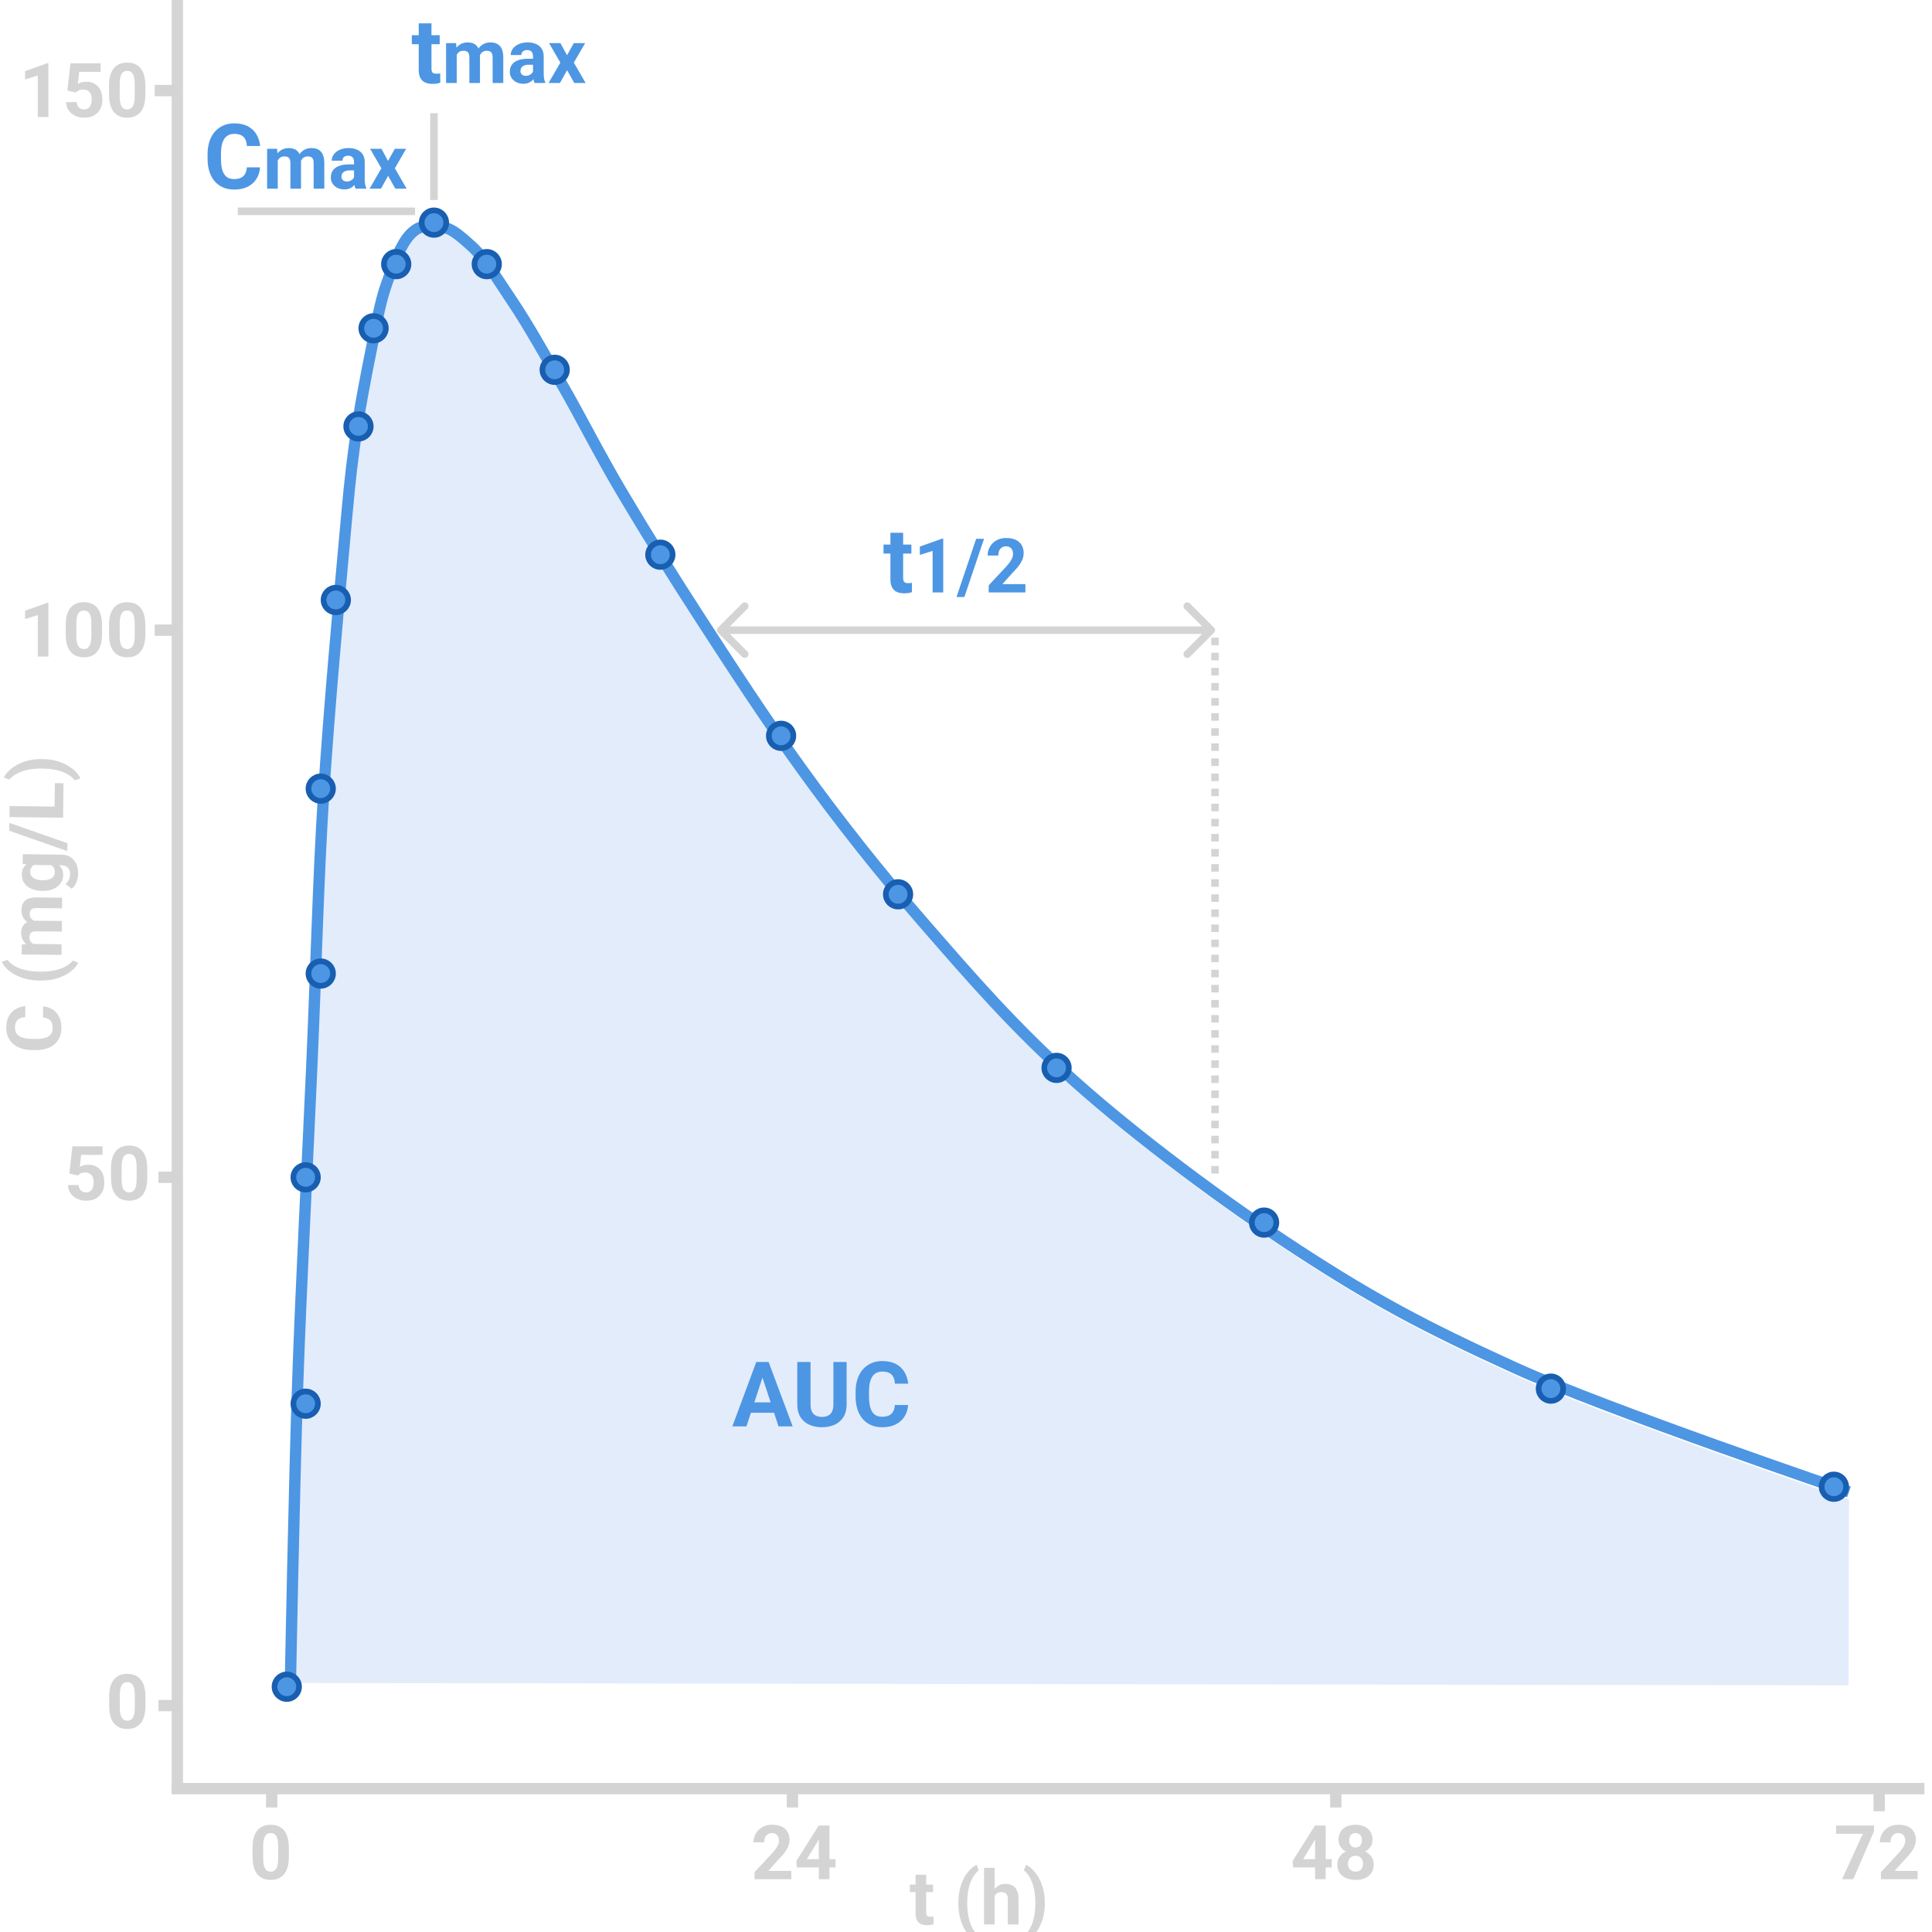 <svg width="512" height="512" viewBox="0 0 512 512" fill="none" xmlns="http://www.w3.org/2000/svg">
<rect x="0" y="0" width="512" height="512" fill="#333333" stroke="none"/>
<g id="pharmacokinetics" clip-path="url(#clip0_1_2)">
<rect width="512" height="512" fill="white"/>
<g id="axis">
<path id="y-axis" d="M47 0V475" stroke="#D5D5D5" stroke-width="3"/>
<path id="x-axis" d="M510 474L45.5 474" stroke="#D4D4D4" stroke-width="3"/>
</g>
<g id="axis-text">
<path id="t (h)" d="M247.27 499.434V501.426H241.117V499.434H247.27ZM242.641 496.826H245.453V506.816C245.453 507.122 245.492 507.357 245.57 507.52C245.655 507.682 245.779 507.796 245.941 507.861C246.104 507.92 246.309 507.949 246.557 507.949C246.732 507.949 246.889 507.943 247.025 507.93C247.169 507.91 247.289 507.891 247.387 507.871L247.396 509.941C247.156 510.02 246.895 510.081 246.615 510.127C246.335 510.173 246.026 510.195 245.688 510.195C245.069 510.195 244.529 510.094 244.066 509.893C243.611 509.684 243.259 509.352 243.012 508.897C242.764 508.441 242.641 507.842 242.641 507.1V496.826ZM253.979 504.434V504.219C253.979 502.845 254.122 501.598 254.408 500.479C254.701 499.359 255.085 498.376 255.561 497.529C256.042 496.676 256.566 495.97 257.133 495.41C257.699 494.85 258.262 494.447 258.822 494.199L259.359 495.684C258.988 495.957 258.624 496.335 258.266 496.816C257.908 497.292 257.582 497.878 257.289 498.574C257.003 499.264 256.771 500.078 256.596 501.016C256.42 501.947 256.332 503.008 256.332 504.199V504.453C256.332 505.645 256.42 506.709 256.596 507.647C256.771 508.578 257.003 509.391 257.289 510.088C257.582 510.791 257.908 511.384 258.266 511.865C258.624 512.347 258.988 512.728 259.359 513.008L258.822 514.453C258.262 514.206 257.699 513.802 257.133 513.242C256.566 512.689 256.042 511.986 255.561 511.133C255.085 510.287 254.701 509.303 254.408 508.184C254.122 507.057 253.979 505.807 253.979 504.434ZM263.588 495V510H260.775V495H263.588ZM263.188 504.346H262.416C262.423 503.61 262.52 502.933 262.709 502.315C262.898 501.69 263.168 501.149 263.52 500.693C263.871 500.231 264.291 499.873 264.779 499.619C265.274 499.365 265.821 499.238 266.42 499.238C266.941 499.238 267.413 499.313 267.836 499.463C268.266 499.606 268.633 499.841 268.939 500.166C269.252 500.485 269.493 500.905 269.662 501.426C269.831 501.947 269.916 502.578 269.916 503.32V510H267.084V503.301C267.084 502.832 267.016 502.464 266.879 502.197C266.749 501.924 266.557 501.732 266.303 501.621C266.055 501.504 265.749 501.445 265.385 501.445C264.981 501.445 264.636 501.52 264.35 501.67C264.07 501.82 263.845 502.028 263.676 502.295C263.507 502.555 263.383 502.861 263.305 503.213C263.227 503.565 263.188 503.942 263.188 504.346ZM276.889 504.219V504.434C276.889 505.762 276.739 506.986 276.439 508.106C276.14 509.219 275.743 510.205 275.248 511.065C274.76 511.93 274.223 512.65 273.637 513.223C273.057 513.796 272.478 514.206 271.898 514.453L271.352 513.008C271.723 512.734 272.084 512.357 272.436 511.875C272.794 511.393 273.119 510.801 273.412 510.098C273.705 509.401 273.936 508.584 274.105 507.647C274.281 506.709 274.369 505.645 274.369 504.453V504.199C274.369 503.008 274.281 501.943 274.105 501.006C273.93 500.068 273.692 499.251 273.393 498.555C273.1 497.852 272.774 497.262 272.416 496.787C272.064 496.305 271.71 495.928 271.352 495.654L271.898 494.199C272.478 494.447 273.057 494.86 273.637 495.44C274.223 496.012 274.76 496.729 275.248 497.588C275.743 498.447 276.14 499.437 276.439 500.557C276.739 501.67 276.889 502.891 276.889 504.219Z" fill="#D4D4D4"/>
<path id="C (mg/L)" d="M11.392 269.637L11.425 266.717C12.382 266.786 13.228 267.06 13.965 267.537C14.702 268.008 15.274 268.662 15.681 269.5C16.088 270.332 16.285 271.33 16.271 272.496C16.261 273.407 16.095 274.222 15.774 274.941C15.447 275.66 14.984 276.273 14.386 276.781C13.788 277.282 13.067 277.661 12.224 277.918C11.381 278.175 10.439 278.298 9.398 278.286L8.411 278.275C7.37 278.263 6.431 278.115 5.594 277.832C4.751 277.542 4.036 277.137 3.45 276.616C2.863 276.088 2.415 275.461 2.104 274.735C1.793 274.009 1.643 273.2 1.653 272.308C1.667 271.123 1.893 270.126 2.332 269.317C2.772 268.502 3.371 267.874 4.132 267.434C4.892 266.987 5.754 266.723 6.719 266.643L6.685 269.573C6.112 269.599 5.626 269.707 5.226 269.898C4.82 270.088 4.514 270.381 4.308 270.776C4.095 271.164 3.985 271.684 3.977 272.335C3.972 272.823 4.058 273.25 4.236 273.617C4.414 273.984 4.687 274.293 5.056 274.544C5.424 274.796 5.89 274.987 6.455 275.117C7.014 275.241 7.671 275.307 8.426 275.316L9.432 275.327C10.167 275.336 10.816 275.288 11.377 275.184C11.931 275.079 12.402 274.915 12.789 274.692C13.169 274.462 13.459 274.166 13.659 273.804C13.851 273.435 13.951 272.99 13.957 272.469C13.964 271.857 13.872 271.351 13.681 270.952C13.491 270.553 13.205 270.247 12.823 270.034C12.441 269.815 11.964 269.682 11.392 269.637ZM10.655 259.852L10.44 259.85C9.066 259.834 7.821 259.676 6.705 259.377C5.589 259.071 4.61 258.676 3.769 258.191C2.922 257.699 2.222 257.167 1.668 256.594C1.115 256.021 0.718 255.453 0.477 254.891L1.967 254.371C2.237 254.745 2.61 255.114 3.088 255.477C3.559 255.841 4.141 256.173 4.834 256.474C5.521 256.769 6.332 257.009 7.267 257.196C8.196 257.382 9.256 257.482 10.448 257.496L10.701 257.499C11.893 257.513 12.958 257.437 13.898 257.272C14.831 257.107 15.647 256.885 16.347 256.607C17.053 256.322 17.649 256.003 18.135 255.651C18.621 255.298 19.006 254.938 19.29 254.57L20.73 255.124C20.476 255.681 20.066 256.239 19.499 256.799C18.939 257.359 18.23 257.875 17.372 258.347C16.52 258.813 15.533 259.185 14.409 259.466C13.28 259.739 12.028 259.868 10.655 259.852ZM7.954 250.143L16.332 250.239L16.3 253.061L5.734 252.939L5.765 250.293L7.954 250.143ZM10.674 250.565L10.665 251.346C9.929 251.337 9.253 251.242 8.637 251.059C8.014 250.869 7.477 250.599 7.025 250.249C6.567 249.892 6.214 249.455 5.966 248.938C5.718 248.421 5.598 247.824 5.605 247.147C5.611 246.678 5.687 246.249 5.835 245.86C5.976 245.471 6.198 245.138 6.501 244.862C6.797 244.579 7.184 244.362 7.661 244.211C8.131 244.06 8.695 243.989 9.353 243.996L16.403 244.077L16.371 246.89L9.633 246.812C9.151 246.807 8.779 246.867 8.518 246.995C8.256 247.122 8.071 247.305 7.964 247.545C7.857 247.778 7.802 248.061 7.798 248.393C7.794 248.757 7.865 249.077 8.012 249.352C8.159 249.621 8.364 249.845 8.629 250.023C8.888 250.202 9.192 250.336 9.543 250.425C9.893 250.513 10.27 250.56 10.674 250.565ZM10.424 244.272L10.539 245.279C9.849 245.271 9.209 245.179 8.619 245.003C8.028 244.821 7.51 244.558 7.065 244.214C6.62 243.864 6.277 243.433 6.035 242.923C5.787 242.412 5.667 241.825 5.674 241.161C5.68 240.653 5.76 240.192 5.915 239.777C6.063 239.362 6.298 239.009 6.621 238.72C6.936 238.424 7.349 238.201 7.859 238.051C8.368 237.894 8.991 237.82 9.727 237.828L16.474 237.906L16.442 240.728L9.694 240.65C9.206 240.645 8.834 240.705 8.579 240.833C8.317 240.953 8.136 241.134 8.035 241.373C7.929 241.607 7.873 241.886 7.869 242.211C7.866 242.55 7.931 242.847 8.064 243.102C8.192 243.358 8.371 243.571 8.604 243.743C8.836 243.915 9.108 244.045 9.42 244.134C9.725 244.222 10.059 244.268 10.424 244.272ZM6.011 228.918L6.04 226.369L16.254 226.487C17.218 226.498 18.032 226.722 18.698 227.159C19.37 227.59 19.874 228.189 20.21 228.954C20.553 229.72 20.719 230.607 20.707 231.616C20.702 232.059 20.638 232.527 20.515 233.02C20.392 233.507 20.205 233.974 19.952 234.42C19.7 234.86 19.383 235.228 19.002 235.523L17.356 234.263C17.738 233.942 18.035 233.568 18.248 233.141C18.468 232.714 18.581 232.24 18.587 231.719C18.593 231.211 18.503 230.78 18.318 230.427C18.14 230.073 17.873 229.8 17.517 229.607C17.168 229.414 16.742 229.315 16.241 229.309L8.449 229.219L6.011 228.918ZM11.339 236.089L11.134 236.086C10.326 236.077 9.595 235.971 8.94 235.768C8.278 235.559 7.712 235.269 7.241 234.899C6.77 234.522 6.407 234.069 6.153 233.539C5.899 233.008 5.775 232.411 5.783 231.747C5.791 231.044 5.928 230.456 6.194 229.984C6.46 229.512 6.835 229.126 7.32 228.825C7.799 228.525 8.365 228.294 9.018 228.132C9.665 227.964 10.372 227.835 11.142 227.746L11.591 227.751C12.325 227.857 13.007 228.012 13.636 228.214C14.266 228.417 14.816 228.68 15.288 229.005C15.753 229.329 16.113 229.731 16.368 230.209C16.623 230.681 16.746 231.242 16.739 231.893C16.731 232.544 16.591 233.131 16.318 233.656C16.045 234.173 15.666 234.615 15.18 234.981C14.694 235.346 14.124 235.626 13.471 235.82C12.818 236.008 12.107 236.098 11.339 236.089ZM11.166 233.274L11.371 233.276C11.807 233.282 12.215 233.244 12.593 233.164C12.972 233.083 13.308 232.957 13.603 232.785C13.892 232.606 14.119 232.384 14.285 232.119C14.444 231.847 14.526 231.526 14.53 231.155C14.536 230.64 14.434 230.219 14.223 229.891C14.005 229.563 13.705 229.315 13.323 229.148C12.941 228.981 12.499 228.882 11.998 228.85L10.719 228.835C10.309 228.843 9.94 228.894 9.614 228.988C9.281 229.082 8.996 229.216 8.759 229.389C8.523 229.562 8.338 229.788 8.205 230.066C8.071 230.344 8.002 230.676 7.998 231.06C7.994 231.431 8.075 231.754 8.241 232.029C8.4 232.298 8.622 232.525 8.907 232.711C9.191 232.89 9.528 233.027 9.918 233.123C10.301 233.219 10.717 233.269 11.166 233.274ZM2.483 218.066L17.861 223.458L17.837 225.548L2.459 220.155L2.483 218.066ZM14.539 207.54L16.824 207.566L16.741 214.724L14.456 214.697L14.539 207.54ZM2.534 213.613L16.752 213.777L16.718 216.706L2.501 216.542L2.534 213.613ZM11.116 201.162L11.331 201.165C12.659 201.18 13.881 201.344 14.997 201.656C16.107 201.968 17.088 202.377 17.942 202.881C18.802 203.38 19.515 203.925 20.082 204.517C20.648 205.103 21.051 205.688 21.292 206.27L19.84 206.8C19.571 206.426 19.198 206.06 18.72 205.703C18.243 205.339 17.654 205.007 16.954 204.706C16.261 204.405 15.447 204.165 14.511 203.985C13.576 203.798 12.512 203.698 11.321 203.684L11.067 203.681C9.876 203.667 8.811 203.743 7.871 203.908C6.932 204.073 6.112 204.301 5.412 204.593C4.705 204.878 4.112 205.196 3.633 205.549C3.147 205.895 2.766 206.245 2.488 206.6L1.039 206.037C1.294 205.46 1.714 204.885 2.3 204.313C2.879 203.733 3.602 203.205 4.466 202.726C5.332 202.241 6.326 201.856 7.449 201.569C8.565 201.282 9.788 201.147 11.116 201.162Z" fill="#D4D4D4"/>
</g>
<g id="x-marks">
<path id="x-m1" d="M72 473V479" stroke="#D4D4D4" stroke-width="3"/>
<path id="x-m2" d="M210 473V479" stroke="#D4D4D4" stroke-width="3"/>
<path id="x-m3" d="M354 473V479" stroke="#D4D4D4" stroke-width="3"/>
<path id="x-m4" d="M498 474V480" stroke="#D4D4D4" stroke-width="3"/>
</g>
<g id="y-marks">
<path id="y-m1" d="M48 452L42 452" stroke="#D4D4D4" stroke-width="3"/>
<path id="y-m2" d="M48 312L42 312" stroke="#D4D4D4" stroke-width="3"/>
<path id="y-m3" d="M47 167L41 167" stroke="#D4D4D4" stroke-width="3"/>
<path id="y-m4" d="M47 24L41 24" stroke="#D4D4D4" stroke-width="3"/>
</g>
<g id="x-numbers">
<path id="0" d="M76.547 489.641V492.102C76.547 493.169 76.433 494.09 76.205 494.865C75.977 495.633 75.648 496.265 75.219 496.76C74.796 497.248 74.291 497.609 73.705 497.844C73.119 498.078 72.468 498.195 71.752 498.195C71.179 498.195 70.645 498.124 70.15 497.98C69.656 497.831 69.21 497.6 68.812 497.287C68.422 496.975 68.083 496.581 67.797 496.105C67.517 495.624 67.302 495.051 67.152 494.387C67.003 493.723 66.928 492.961 66.928 492.102V489.641C66.928 488.573 67.042 487.658 67.269 486.896C67.504 486.128 67.833 485.5 68.256 485.012C68.686 484.523 69.193 484.165 69.779 483.938C70.365 483.703 71.016 483.586 71.732 483.586C72.305 483.586 72.836 483.661 73.324 483.811C73.819 483.954 74.265 484.178 74.662 484.484C75.059 484.79 75.398 485.184 75.678 485.666C75.958 486.141 76.172 486.711 76.322 487.375C76.472 488.033 76.547 488.788 76.547 489.641ZM73.725 492.473V489.26C73.725 488.745 73.695 488.296 73.637 487.912C73.585 487.528 73.503 487.202 73.393 486.936C73.282 486.662 73.145 486.441 72.982 486.271C72.82 486.102 72.634 485.979 72.426 485.9C72.217 485.822 71.986 485.783 71.732 485.783C71.413 485.783 71.13 485.845 70.883 485.969C70.642 486.092 70.437 486.291 70.268 486.564C70.098 486.831 69.968 487.189 69.877 487.639C69.792 488.081 69.75 488.622 69.75 489.26V492.473C69.75 492.987 69.776 493.439 69.828 493.83C69.887 494.221 69.971 494.556 70.082 494.836C70.199 495.109 70.336 495.334 70.492 495.51C70.655 495.679 70.841 495.803 71.049 495.881C71.264 495.959 71.498 495.998 71.752 495.998C72.064 495.998 72.341 495.936 72.582 495.812C72.829 495.682 73.038 495.48 73.207 495.207C73.383 494.927 73.513 494.562 73.598 494.113C73.682 493.664 73.725 493.117 73.725 492.473Z" fill="#D4D4D4"/>
<path id="24" d="M209.703 495.803V498H199.977V496.125L204.576 491.193C205.038 490.679 205.403 490.227 205.67 489.836C205.937 489.439 206.129 489.084 206.246 488.771C206.37 488.452 206.432 488.15 206.432 487.863C206.432 487.434 206.36 487.066 206.217 486.76C206.074 486.447 205.862 486.206 205.582 486.037C205.309 485.868 204.97 485.783 204.566 485.783C204.137 485.783 203.766 485.887 203.453 486.096C203.147 486.304 202.913 486.594 202.75 486.965C202.594 487.336 202.516 487.756 202.516 488.225H199.693C199.693 487.378 199.895 486.604 200.299 485.9C200.702 485.191 201.272 484.628 202.008 484.211C202.743 483.788 203.616 483.576 204.625 483.576C205.621 483.576 206.461 483.739 207.145 484.064C207.835 484.383 208.355 484.846 208.707 485.451C209.065 486.05 209.244 486.766 209.244 487.6C209.244 488.068 209.169 488.527 209.02 488.977C208.87 489.419 208.655 489.862 208.375 490.305C208.102 490.741 207.77 491.184 207.379 491.633C206.988 492.082 206.555 492.548 206.08 493.029L203.609 495.803H209.703ZM221.422 492.688V494.895H211.178L211.041 493.186L216.969 483.781H219.205L216.783 487.834L213.834 492.688H221.422ZM219.811 483.781V498H216.998V483.781H219.811Z" fill="#D4D4D4"/>
<path id="48" d="M352.938 492.688V494.895H342.693L342.557 493.186L348.484 483.781H350.721L348.299 487.834L345.35 492.688H352.938ZM351.326 483.781V498H348.514V483.781H351.326ZM364.041 494.104C364.041 494.995 363.833 495.747 363.416 496.359C362.999 496.965 362.426 497.424 361.697 497.736C360.975 498.042 360.154 498.195 359.236 498.195C358.318 498.195 357.495 498.042 356.766 497.736C356.036 497.424 355.46 496.965 355.037 496.359C354.614 495.747 354.402 494.995 354.402 494.104C354.402 493.505 354.523 492.964 354.764 492.482C355.005 491.994 355.34 491.577 355.77 491.232C356.206 490.881 356.717 490.614 357.303 490.432C357.889 490.243 358.527 490.148 359.217 490.148C360.141 490.148 360.968 490.311 361.697 490.637C362.426 490.962 362.999 491.421 363.416 492.014C363.833 492.606 364.041 493.303 364.041 494.104ZM361.209 493.918C361.209 493.482 361.124 493.107 360.955 492.795C360.792 492.476 360.561 492.232 360.262 492.062C359.962 491.893 359.614 491.809 359.217 491.809C358.82 491.809 358.471 491.893 358.172 492.062C357.872 492.232 357.638 492.476 357.469 492.795C357.306 493.107 357.225 493.482 357.225 493.918C357.225 494.348 357.306 494.719 357.469 495.031C357.638 495.344 357.872 495.585 358.172 495.754C358.478 495.917 358.833 495.998 359.236 495.998C359.64 495.998 359.988 495.917 360.281 495.754C360.581 495.585 360.809 495.344 360.965 495.031C361.128 494.719 361.209 494.348 361.209 493.918ZM363.738 487.551C363.738 488.273 363.546 488.915 363.162 489.475C362.778 490.028 362.244 490.461 361.561 490.773C360.883 491.086 360.109 491.242 359.236 491.242C358.357 491.242 357.576 491.086 356.893 490.773C356.209 490.461 355.675 490.028 355.291 489.475C354.907 488.915 354.715 488.273 354.715 487.551C354.715 486.691 354.907 485.969 355.291 485.383C355.682 484.79 356.215 484.341 356.893 484.035C357.576 483.729 358.351 483.576 359.217 483.576C360.096 483.576 360.874 483.729 361.551 484.035C362.234 484.341 362.768 484.79 363.152 485.383C363.543 485.969 363.738 486.691 363.738 487.551ZM360.926 487.678C360.926 487.294 360.857 486.962 360.721 486.682C360.584 486.395 360.389 486.174 360.135 486.018C359.887 485.861 359.581 485.783 359.217 485.783C358.865 485.783 358.562 485.858 358.309 486.008C358.061 486.158 357.869 486.376 357.732 486.662C357.602 486.942 357.537 487.281 357.537 487.678C357.537 488.062 357.602 488.4 357.732 488.693C357.869 488.98 358.064 489.204 358.318 489.367C358.572 489.53 358.878 489.611 359.236 489.611C359.594 489.611 359.897 489.53 360.145 489.367C360.398 489.204 360.59 488.98 360.721 488.693C360.857 488.4 360.926 488.062 360.926 487.678Z" fill="#D4D4D4"/>
<path id="72" d="M496.635 483.781V485.295L491.137 498H488.168L493.666 485.979H486.586V483.781H496.635ZM508.188 495.803V498H498.461V496.125L503.061 491.193C503.523 490.679 503.887 490.227 504.154 489.836C504.421 489.439 504.613 489.084 504.73 488.771C504.854 488.452 504.916 488.15 504.916 487.863C504.916 487.434 504.844 487.066 504.701 486.76C504.558 486.447 504.346 486.206 504.066 486.037C503.793 485.868 503.454 485.783 503.051 485.783C502.621 485.783 502.25 485.887 501.938 486.096C501.632 486.304 501.397 486.594 501.234 486.965C501.078 487.336 501 487.756 501 488.225H498.178C498.178 487.378 498.38 486.604 498.783 485.9C499.187 485.191 499.757 484.628 500.492 484.211C501.228 483.788 502.1 483.576 503.109 483.576C504.105 483.576 504.945 483.739 505.629 484.064C506.319 484.383 506.84 484.846 507.191 485.451C507.549 486.05 507.729 486.766 507.729 487.6C507.729 488.068 507.654 488.527 507.504 488.977C507.354 489.419 507.139 489.862 506.859 490.305C506.586 490.741 506.254 491.184 505.863 491.633C505.473 492.082 505.04 492.548 504.564 493.029L502.094 495.803H508.188Z" fill="#D4D4D4"/>
</g>
<g id="y-numbers">
<path id="0_2" d="M38.547 449.641V452.102C38.547 453.169 38.433 454.09 38.205 454.865C37.977 455.633 37.648 456.265 37.219 456.76C36.796 457.248 36.291 457.609 35.705 457.844C35.119 458.078 34.468 458.195 33.752 458.195C33.179 458.195 32.645 458.124 32.15 457.98C31.656 457.831 31.21 457.6 30.812 457.287C30.422 456.975 30.083 456.581 29.797 456.105C29.517 455.624 29.302 455.051 29.152 454.387C29.003 453.723 28.928 452.961 28.928 452.102V449.641C28.928 448.573 29.042 447.658 29.27 446.896C29.504 446.128 29.833 445.5 30.256 445.012C30.686 444.523 31.193 444.165 31.779 443.938C32.365 443.703 33.016 443.586 33.732 443.586C34.305 443.586 34.836 443.661 35.324 443.811C35.819 443.954 36.265 444.178 36.662 444.484C37.059 444.79 37.398 445.184 37.678 445.666C37.958 446.141 38.172 446.711 38.322 447.375C38.472 448.033 38.547 448.788 38.547 449.641ZM35.725 452.473V449.26C35.725 448.745 35.695 448.296 35.637 447.912C35.585 447.528 35.503 447.202 35.393 446.936C35.282 446.662 35.145 446.441 34.982 446.271C34.82 446.102 34.634 445.979 34.426 445.9C34.217 445.822 33.986 445.783 33.732 445.783C33.413 445.783 33.13 445.845 32.883 445.969C32.642 446.092 32.437 446.291 32.268 446.564C32.098 446.831 31.968 447.189 31.877 447.639C31.792 448.081 31.75 448.622 31.75 449.26V452.473C31.75 452.987 31.776 453.439 31.828 453.83C31.887 454.221 31.971 454.556 32.082 454.836C32.199 455.109 32.336 455.334 32.492 455.51C32.655 455.679 32.84 455.803 33.049 455.881C33.264 455.959 33.498 455.998 33.752 455.998C34.065 455.998 34.341 455.936 34.582 455.812C34.829 455.682 35.038 455.48 35.207 455.207C35.383 454.927 35.513 454.562 35.598 454.113C35.682 453.664 35.725 453.117 35.725 452.473Z" fill="#D4D4D4"/>
<path id="50" d="M20.623 311.525L18.377 310.988L19.188 303.781H27.176V306.057H21.502L21.15 309.211C21.339 309.1 21.626 308.983 22.01 308.859C22.394 308.729 22.824 308.664 23.299 308.664C23.989 308.664 24.601 308.771 25.135 308.986C25.669 309.201 26.121 309.514 26.492 309.924C26.87 310.334 27.156 310.835 27.352 311.428C27.547 312.02 27.645 312.691 27.645 313.439C27.645 314.071 27.547 314.673 27.352 315.246C27.156 315.812 26.86 316.32 26.463 316.77C26.066 317.212 25.568 317.561 24.969 317.814C24.37 318.068 23.66 318.195 22.84 318.195C22.228 318.195 21.635 318.104 21.062 317.922C20.496 317.74 19.985 317.469 19.529 317.111C19.08 316.753 18.719 316.32 18.445 315.812C18.178 315.298 18.038 314.712 18.025 314.055H20.818C20.857 314.458 20.962 314.807 21.131 315.1C21.307 315.386 21.538 315.607 21.824 315.764C22.111 315.92 22.446 315.998 22.83 315.998C23.188 315.998 23.494 315.93 23.748 315.793C24.002 315.656 24.207 315.467 24.363 315.227C24.52 314.979 24.634 314.693 24.705 314.367C24.783 314.035 24.822 313.677 24.822 313.293C24.822 312.909 24.777 312.561 24.686 312.248C24.594 311.936 24.454 311.665 24.266 311.438C24.077 311.21 23.836 311.034 23.543 310.91C23.256 310.786 22.921 310.725 22.537 310.725C22.016 310.725 21.613 310.806 21.326 310.969C21.046 311.132 20.812 311.317 20.623 311.525ZM39.031 309.641V312.102C39.031 313.169 38.917 314.09 38.69 314.865C38.462 315.633 38.133 316.265 37.703 316.76C37.28 317.248 36.775 317.609 36.19 317.844C35.603 318.078 34.953 318.195 34.236 318.195C33.663 318.195 33.13 318.124 32.635 317.98C32.14 317.831 31.694 317.6 31.297 317.287C30.906 316.975 30.568 316.581 30.281 316.105C30.001 315.624 29.787 315.051 29.637 314.387C29.487 313.723 29.412 312.961 29.412 312.102V309.641C29.412 308.573 29.526 307.658 29.754 306.896C29.988 306.128 30.317 305.5 30.74 305.012C31.17 304.523 31.678 304.165 32.264 303.938C32.85 303.703 33.501 303.586 34.217 303.586C34.79 303.586 35.32 303.661 35.809 303.811C36.303 303.954 36.749 304.178 37.147 304.484C37.544 304.79 37.882 305.184 38.162 305.666C38.442 306.141 38.657 306.711 38.807 307.375C38.956 308.033 39.031 308.788 39.031 309.641ZM36.209 312.473V309.26C36.209 308.745 36.18 308.296 36.121 307.912C36.069 307.528 35.988 307.202 35.877 306.936C35.766 306.662 35.63 306.441 35.467 306.271C35.304 306.102 35.118 305.979 34.91 305.9C34.702 305.822 34.471 305.783 34.217 305.783C33.898 305.783 33.615 305.845 33.367 305.969C33.126 306.092 32.921 306.291 32.752 306.564C32.583 306.831 32.453 307.189 32.361 307.639C32.277 308.081 32.234 308.622 32.234 309.26V312.473C32.234 312.987 32.26 313.439 32.312 313.83C32.371 314.221 32.456 314.556 32.566 314.836C32.684 315.109 32.82 315.334 32.977 315.51C33.139 315.679 33.325 315.803 33.533 315.881C33.748 315.959 33.982 315.998 34.236 315.998C34.549 315.998 34.825 315.936 35.066 315.812C35.314 315.682 35.522 315.48 35.691 315.207C35.867 314.927 35.997 314.562 36.082 314.113C36.167 313.664 36.209 313.117 36.209 312.473Z" fill="#D4D4D4"/>
<path id="100" d="M12.832 159.752V174H10.02V162.994L6.641 164.068V161.852L12.529 159.752H12.832ZM27.031 165.641V168.102C27.031 169.169 26.917 170.09 26.689 170.865C26.462 171.633 26.133 172.265 25.703 172.76C25.28 173.248 24.775 173.609 24.189 173.844C23.604 174.078 22.953 174.195 22.236 174.195C21.663 174.195 21.13 174.124 20.635 173.98C20.14 173.831 19.694 173.6 19.297 173.287C18.906 172.975 18.568 172.581 18.281 172.105C18.001 171.624 17.787 171.051 17.637 170.387C17.487 169.723 17.412 168.961 17.412 168.102V165.641C17.412 164.573 17.526 163.658 17.754 162.896C17.988 162.128 18.317 161.5 18.74 161.012C19.17 160.523 19.678 160.165 20.264 159.938C20.85 159.703 21.501 159.586 22.217 159.586C22.79 159.586 23.32 159.661 23.809 159.811C24.303 159.954 24.749 160.178 25.146 160.484C25.544 160.79 25.882 161.184 26.162 161.666C26.442 162.141 26.657 162.711 26.807 163.375C26.956 164.033 27.031 164.788 27.031 165.641ZM24.209 168.473V165.26C24.209 164.745 24.18 164.296 24.121 163.912C24.069 163.528 23.988 163.202 23.877 162.936C23.766 162.662 23.63 162.441 23.467 162.271C23.304 162.102 23.119 161.979 22.91 161.9C22.702 161.822 22.471 161.783 22.217 161.783C21.898 161.783 21.615 161.845 21.367 161.969C21.126 162.092 20.921 162.291 20.752 162.564C20.583 162.831 20.453 163.189 20.361 163.639C20.277 164.081 20.234 164.622 20.234 165.26V168.473C20.234 168.987 20.26 169.439 20.312 169.83C20.371 170.221 20.456 170.556 20.566 170.836C20.684 171.109 20.82 171.334 20.977 171.51C21.139 171.679 21.325 171.803 21.533 171.881C21.748 171.959 21.982 171.998 22.236 171.998C22.549 171.998 22.826 171.936 23.066 171.812C23.314 171.682 23.522 171.48 23.691 171.207C23.867 170.927 23.997 170.562 24.082 170.113C24.167 169.664 24.209 169.117 24.209 168.473ZM38.516 165.641V168.102C38.516 169.169 38.402 170.09 38.174 170.865C37.946 171.633 37.617 172.265 37.188 172.76C36.764 173.248 36.26 173.609 35.674 173.844C35.088 174.078 34.437 174.195 33.721 174.195C33.148 174.195 32.614 174.124 32.119 173.98C31.624 173.831 31.178 173.6 30.781 173.287C30.391 172.975 30.052 172.581 29.766 172.105C29.486 171.624 29.271 171.051 29.121 170.387C28.971 169.723 28.896 168.961 28.896 168.102V165.641C28.896 164.573 29.01 163.658 29.238 162.896C29.473 162.128 29.801 161.5 30.225 161.012C30.654 160.523 31.162 160.165 31.748 159.938C32.334 159.703 32.985 159.586 33.701 159.586C34.274 159.586 34.805 159.661 35.293 159.811C35.788 159.954 36.234 160.178 36.631 160.484C37.028 160.79 37.367 161.184 37.647 161.666C37.926 162.141 38.141 162.711 38.291 163.375C38.441 164.033 38.516 164.788 38.516 165.641ZM35.693 168.473V165.26C35.693 164.745 35.664 164.296 35.605 163.912C35.553 163.528 35.472 163.202 35.361 162.936C35.251 162.662 35.114 162.441 34.951 162.271C34.788 162.102 34.603 161.979 34.395 161.9C34.186 161.822 33.955 161.783 33.701 161.783C33.382 161.783 33.099 161.845 32.852 161.969C32.611 162.092 32.406 162.291 32.236 162.564C32.067 162.831 31.937 163.189 31.846 163.639C31.761 164.081 31.719 164.622 31.719 165.26V168.473C31.719 168.987 31.745 169.439 31.797 169.83C31.855 170.221 31.94 170.556 32.051 170.836C32.168 171.109 32.305 171.334 32.461 171.51C32.624 171.679 32.809 171.803 33.018 171.881C33.232 171.959 33.467 171.998 33.721 171.998C34.033 171.998 34.31 171.936 34.551 171.812C34.798 171.682 35.007 171.48 35.176 171.207C35.352 170.927 35.482 170.562 35.566 170.113C35.651 169.664 35.693 169.117 35.693 168.473Z" fill="#D4D4D4"/>
<path id="150" d="M12.832 16.752V31H10.02V19.994L6.641 21.068V18.852L12.529 16.752H12.832ZM20.107 24.525L17.861 23.988L18.672 16.781H26.66V19.057H20.986L20.635 22.211C20.824 22.1 21.11 21.983 21.494 21.859C21.878 21.729 22.308 21.664 22.783 21.664C23.473 21.664 24.085 21.771 24.619 21.986C25.153 22.201 25.605 22.514 25.977 22.924C26.354 23.334 26.641 23.835 26.836 24.428C27.031 25.02 27.129 25.691 27.129 26.439C27.129 27.071 27.031 27.673 26.836 28.246C26.641 28.812 26.344 29.32 25.947 29.77C25.55 30.212 25.052 30.561 24.453 30.814C23.854 31.068 23.145 31.195 22.324 31.195C21.712 31.195 21.12 31.104 20.547 30.922C19.98 30.74 19.469 30.469 19.014 30.111C18.564 29.753 18.203 29.32 17.93 28.812C17.663 28.298 17.523 27.712 17.51 27.055H20.303C20.342 27.458 20.446 27.807 20.615 28.1C20.791 28.386 21.022 28.607 21.309 28.764C21.595 28.92 21.93 28.998 22.314 28.998C22.672 28.998 22.979 28.93 23.232 28.793C23.486 28.656 23.691 28.467 23.848 28.227C24.004 27.979 24.118 27.693 24.189 27.367C24.268 27.035 24.307 26.677 24.307 26.293C24.307 25.909 24.261 25.561 24.17 25.248C24.079 24.936 23.939 24.665 23.75 24.438C23.561 24.21 23.32 24.034 23.027 23.91C22.741 23.787 22.406 23.725 22.021 23.725C21.501 23.725 21.097 23.806 20.811 23.969C20.531 24.131 20.296 24.317 20.107 24.525ZM38.516 22.641V25.102C38.516 26.169 38.402 27.09 38.174 27.865C37.946 28.634 37.617 29.265 37.188 29.76C36.764 30.248 36.26 30.609 35.674 30.844C35.088 31.078 34.437 31.195 33.721 31.195C33.148 31.195 32.614 31.124 32.119 30.98C31.624 30.831 31.178 30.6 30.781 30.287C30.391 29.975 30.052 29.581 29.766 29.105C29.486 28.624 29.271 28.051 29.121 27.387C28.971 26.723 28.896 25.961 28.896 25.102V22.641C28.896 21.573 29.01 20.658 29.238 19.896C29.473 19.128 29.801 18.5 30.225 18.012C30.654 17.523 31.162 17.165 31.748 16.938C32.334 16.703 32.985 16.586 33.701 16.586C34.274 16.586 34.805 16.661 35.293 16.811C35.788 16.954 36.234 17.178 36.631 17.484C37.028 17.79 37.367 18.184 37.647 18.666C37.926 19.141 38.141 19.711 38.291 20.375C38.441 21.033 38.516 21.788 38.516 22.641ZM35.693 25.473V22.26C35.693 21.745 35.664 21.296 35.605 20.912C35.553 20.528 35.472 20.203 35.361 19.936C35.251 19.662 35.114 19.441 34.951 19.271C34.788 19.102 34.603 18.979 34.395 18.9C34.186 18.822 33.955 18.783 33.701 18.783C33.382 18.783 33.099 18.845 32.852 18.969C32.611 19.092 32.406 19.291 32.236 19.564C32.067 19.831 31.937 20.189 31.846 20.639C31.761 21.081 31.719 21.622 31.719 22.26V25.473C31.719 25.987 31.745 26.439 31.797 26.83C31.855 27.221 31.94 27.556 32.051 27.836C32.168 28.109 32.305 28.334 32.461 28.51C32.624 28.679 32.809 28.803 33.018 28.881C33.232 28.959 33.467 28.998 33.721 28.998C34.033 28.998 34.31 28.936 34.551 28.812C34.798 28.682 35.007 28.48 35.176 28.207C35.352 27.927 35.482 27.562 35.566 27.113C35.651 26.664 35.693 26.117 35.693 25.473Z" fill="#D4D4D4"/>
</g>
<g id="plot-paths">
<path id="auc" d="M77 446.008C77 446.008 77.954 395.807 78.883 368.821C79.812 341.836 81.503 310.161 82.649 284.105C83.795 258.048 84.325 234.972 85.766 212.482C87.206 189.993 89.602 163.918 91 148.508C92.398 133.098 92.719 129.055 93.947 120.005C95.175 110.955 96.894 102.012 98.34 94.904C99.787 87.796 100.625 82.467 102.42 77.333C104.215 72.198 106.233 66.719 108.697 64.155C111.161 61.591 112.36 60.914 115.5 61.008C118.64 61.103 121.315 63.916 125.016 67.292C128.717 70.668 131.609 75.685 135.686 81.726C139.764 87.766 144.107 95.549 149 104.008C153.893 112.467 158.682 122.119 164.872 132.556C171.063 142.992 178.052 154.269 186 166.508C193.947 178.747 202.813 192.448 212.574 205.977C222.335 219.505 233.147 233.234 245.212 247.08C257.277 260.926 268.684 274.22 285.069 288.811C301.453 303.403 324.464 320.595 344.069 333.366C363.673 346.136 377.249 353.473 401.5 364.508C425.75 375.543 490 397.374 490 397.374L489.897 446.621L77 446.008Z" fill="#E3ECFB"/>
<path id="plot" d="M77 444C77 444 77.954 393.799 78.883 366.813C79.812 339.828 81.503 308.153 82.649 282.097C83.795 256.04 84.325 232.964 85.766 210.474C87.206 187.985 89.602 161.91 91 146.5C92.398 131.09 92.719 127.047 93.947 117.997C95.175 108.946 96.894 100.003 98.34 92.895C99.787 85.787 100.625 80.459 102.42 75.324C104.215 70.19 106.233 64.71 108.697 62.146C111.161 59.582 112.86 59.905 116 60C119.14 60.095 121.315 61.908 125.016 65.284C128.717 68.66 131.609 73.677 135.686 79.717C139.764 85.758 144.107 93.541 149 102C153.893 110.459 158.682 120.111 164.872 130.547C171.063 140.984 178.053 152.261 186 164.5C193.947 176.739 202.813 190.44 212.574 203.969C222.335 217.497 233.148 231.226 245.213 245.072C257.278 258.918 268.685 272.212 285.069 286.803C301.453 301.395 324.465 318.587 344.069 331.358C363.673 344.128 377.249 351.465 401.5 362.5C425.751 373.535 490 395.366 490 395.366" stroke="#4D96E3" stroke-width="3" stroke-miterlimit="30"/>
</g>
<g id="dots">
<circle id="d1" cx="76" cy="447" r="3.25" fill="#4D96E3" stroke="#185EB1" stroke-width="1.5"/>
<circle id="d2" cx="81" cy="372" r="3.25" fill="#4D96E3" stroke="#185EB1" stroke-width="1.5"/>
<circle id="d3" cx="81" cy="312" r="3.25" fill="#4D96E3" stroke="#185EB1" stroke-width="1.5"/>
<circle id="d4" cx="85" cy="258" r="3.25" fill="#4D96E3" stroke="#185EB1" stroke-width="1.5"/>
<circle id="d5" cx="85" cy="209" r="3.25" fill="#4D96E3" stroke="#185EB1" stroke-width="1.5"/>
<circle id="d6" cx="89" cy="159" r="3.25" fill="#4D96E3" stroke="#185EB1" stroke-width="1.5"/>
<circle id="d7" cx="95" cy="113" r="3.25" fill="#4D96E3" stroke="#185EB1" stroke-width="1.5"/>
<circle id="d8" cx="99" cy="87" r="3.25" fill="#4D96E3" stroke="#185EB1" stroke-width="1.5"/>
<circle id="d9" cx="105" cy="70" r="3.25" fill="#4D96E3" stroke="#185EB1" stroke-width="1.5"/>
<circle id="d10" cx="115" cy="59" r="3.25" fill="#4D96E3" stroke="#185EB1" stroke-width="1.5"/>
<circle id="d11" cx="129" cy="70" r="3.25" fill="#4D96E3" stroke="#185EB1" stroke-width="1.5"/>
<circle id="d12" cx="147" cy="98" r="3.25" fill="#4D96E3" stroke="#185EB1" stroke-width="1.5"/>
<circle id="d13" cx="175" cy="147" r="3.25" fill="#4D96E3" stroke="#185EB1" stroke-width="1.5"/>
<circle id="d14" cx="207" cy="195" r="3.25" fill="#4D96E3" stroke="#185EB1" stroke-width="1.5"/>
<circle id="d15" cx="238" cy="237" r="3.25" fill="#4D96E3" stroke="#185EB1" stroke-width="1.5"/>
<circle id="d16" cx="280" cy="283" r="3.25" fill="#4D96E3" stroke="#185EB1" stroke-width="1.5"/>
<circle id="d17" cx="335" cy="324" r="3.25" fill="#4D96E3" stroke="#185EB1" stroke-width="1.5"/>
<circle id="d18" cx="411" cy="368" r="3.25" fill="#4D96E3" stroke="#185EB1" stroke-width="1.5"/>
<circle id="d19" cx="486" cy="394" r="3.25" fill="#4D96E3" stroke="#185EB1" stroke-width="1.5"/>
</g>
<g id="plot-marks">
<path id="AUC" d="M202.461 363.855L197.82 378H194.082L200.422 360.938H202.801L202.461 363.855ZM206.316 378L201.664 363.855L201.289 360.938H203.691L210.066 378H206.316ZM206.105 371.648V374.402H197.094V371.648H206.105ZM220.859 360.938H224.363V372.211C224.363 373.523 224.082 374.629 223.52 375.527C222.965 376.426 222.195 377.102 221.211 377.555C220.234 378.008 219.109 378.234 217.836 378.234C216.562 378.234 215.43 378.008 214.438 377.555C213.453 377.102 212.68 376.426 212.117 375.527C211.562 374.629 211.285 373.523 211.285 372.211V360.938H214.801V372.211C214.801 372.977 214.922 373.602 215.164 374.086C215.406 374.57 215.754 374.926 216.207 375.152C216.668 375.379 217.211 375.492 217.836 375.492C218.477 375.492 219.02 375.379 219.465 375.152C219.918 374.926 220.262 374.57 220.496 374.086C220.738 373.602 220.859 372.977 220.859 372.211V360.938ZM237.148 372.34H240.652C240.582 373.488 240.266 374.508 239.703 375.398C239.148 376.289 238.371 376.984 237.371 377.484C236.379 377.984 235.184 378.234 233.785 378.234C232.691 378.234 231.711 378.047 230.844 377.672C229.977 377.289 229.234 376.742 228.617 376.031C228.008 375.32 227.543 374.461 227.223 373.453C226.902 372.445 226.742 371.316 226.742 370.066V368.883C226.742 367.633 226.906 366.504 227.234 365.496C227.57 364.48 228.047 363.617 228.664 362.906C229.289 362.195 230.035 361.648 230.902 361.266C231.77 360.883 232.738 360.691 233.809 360.691C235.23 360.691 236.43 360.949 237.406 361.465C238.391 361.98 239.152 362.691 239.691 363.598C240.238 364.504 240.566 365.535 240.676 366.691H237.16C237.121 366.004 236.984 365.422 236.75 364.945C236.516 364.461 236.16 364.098 235.684 363.855C235.215 363.605 234.59 363.48 233.809 363.48C233.223 363.48 232.711 363.59 232.273 363.809C231.836 364.027 231.469 364.359 231.172 364.805C230.875 365.25 230.652 365.812 230.504 366.492C230.363 367.164 230.293 367.953 230.293 368.859V370.066C230.293 370.949 230.359 371.727 230.492 372.398C230.625 373.062 230.828 373.625 231.102 374.086C231.383 374.539 231.742 374.883 232.18 375.117C232.625 375.344 233.16 375.457 233.785 375.457C234.52 375.457 235.125 375.34 235.602 375.105C236.078 374.871 236.441 374.523 236.691 374.062C236.949 373.602 237.102 373.027 237.148 372.34Z" fill="#4D96E3"/>
<path id="Cmax" d="M65.414 44.34H68.918C68.848 45.488 68.531 46.508 67.969 47.398C67.414 48.289 66.637 48.984 65.637 49.484C64.644 49.984 63.449 50.234 62.051 50.234C60.957 50.234 59.977 50.047 59.109 49.672C58.242 49.289 57.5 48.742 56.883 48.031C56.273 47.32 55.809 46.461 55.488 45.453C55.168 44.445 55.008 43.316 55.008 42.066V40.883C55.008 39.633 55.172 38.504 55.5 37.496C55.836 36.48 56.312 35.617 56.93 34.906C57.555 34.195 58.301 33.648 59.168 33.266C60.035 32.883 61.004 32.691 62.074 32.691C63.496 32.691 64.695 32.949 65.672 33.465C66.656 33.98 67.418 34.691 67.957 35.598C68.504 36.504 68.832 37.535 68.941 38.691H65.426C65.387 38.004 65.25 37.422 65.016 36.945C64.781 36.461 64.426 36.098 63.949 35.855C63.48 35.605 62.855 35.48 62.074 35.48C61.488 35.48 60.977 35.59 60.539 35.809C60.102 36.027 59.734 36.359 59.438 36.805C59.141 37.25 58.918 37.812 58.77 38.492C58.629 39.164 58.559 39.953 58.559 40.859V42.066C58.559 42.949 58.625 43.727 58.758 44.398C58.891 45.062 59.094 45.625 59.367 46.086C59.648 46.539 60.008 46.883 60.445 47.117C60.891 47.344 61.426 47.457 62.051 47.457C62.785 47.457 63.391 47.34 63.867 47.105C64.344 46.871 64.707 46.523 64.957 46.062C65.215 45.602 65.367 45.027 65.414 44.34ZM73.609 41.621V50H70.787V39.434H73.434L73.609 41.621ZM73.219 44.346H72.438C72.438 43.61 72.525 42.933 72.701 42.315C72.883 41.69 73.147 41.149 73.492 40.693C73.844 40.231 74.277 39.873 74.791 39.619C75.305 39.365 75.901 39.238 76.578 39.238C77.047 39.238 77.477 39.31 77.867 39.453C78.258 39.59 78.593 39.808 78.873 40.107C79.159 40.4 79.381 40.785 79.537 41.26C79.693 41.728 79.772 42.292 79.772 42.949V50H76.959V43.262C76.959 42.78 76.894 42.409 76.764 42.148C76.633 41.888 76.448 41.706 76.207 41.602C75.973 41.497 75.689 41.445 75.357 41.445C74.993 41.445 74.674 41.52 74.4 41.67C74.133 41.82 73.912 42.028 73.736 42.295C73.561 42.555 73.43 42.861 73.346 43.213C73.261 43.565 73.219 43.942 73.219 44.346ZM79.508 44.023L78.502 44.15C78.502 43.46 78.587 42.819 78.756 42.227C78.932 41.634 79.189 41.113 79.527 40.664C79.872 40.215 80.299 39.867 80.807 39.619C81.314 39.365 81.9 39.238 82.564 39.238C83.072 39.238 83.534 39.313 83.951 39.463C84.368 39.606 84.723 39.837 85.016 40.156C85.315 40.469 85.543 40.879 85.699 41.387C85.862 41.895 85.943 42.516 85.943 43.252V50H83.121V43.252C83.121 42.764 83.056 42.393 82.926 42.139C82.802 41.878 82.62 41.699 82.379 41.602C82.144 41.497 81.865 41.445 81.539 41.445C81.201 41.445 80.904 41.514 80.65 41.65C80.397 41.781 80.185 41.963 80.016 42.197C79.846 42.432 79.719 42.705 79.635 43.018C79.55 43.324 79.508 43.659 79.508 44.023ZM93.824 47.617V42.91C93.824 42.572 93.769 42.282 93.658 42.041C93.547 41.794 93.375 41.602 93.141 41.465C92.913 41.328 92.617 41.26 92.252 41.26C91.939 41.26 91.669 41.315 91.441 41.426C91.213 41.53 91.038 41.683 90.914 41.885C90.79 42.08 90.728 42.311 90.728 42.578H87.916C87.916 42.129 88.02 41.703 88.228 41.299C88.437 40.895 88.74 40.54 89.137 40.234C89.534 39.922 90.006 39.678 90.553 39.502C91.106 39.326 91.725 39.238 92.408 39.238C93.228 39.238 93.958 39.375 94.596 39.648C95.234 39.922 95.735 40.332 96.1 40.879C96.471 41.426 96.656 42.109 96.656 42.93V47.451C96.656 48.031 96.692 48.506 96.764 48.877C96.835 49.242 96.939 49.56 97.076 49.834V50H94.234C94.098 49.714 93.993 49.355 93.922 48.926C93.857 48.49 93.824 48.053 93.824 47.617ZM94.195 43.565L94.215 45.156H92.643C92.272 45.156 91.949 45.199 91.676 45.283C91.402 45.368 91.178 45.488 91.002 45.645C90.826 45.794 90.696 45.97 90.611 46.172C90.533 46.374 90.494 46.595 90.494 46.836C90.494 47.077 90.549 47.295 90.66 47.49C90.771 47.679 90.93 47.829 91.139 47.94C91.347 48.044 91.591 48.096 91.871 48.096C92.294 48.096 92.662 48.011 92.975 47.842C93.287 47.672 93.528 47.464 93.697 47.217C93.873 46.969 93.964 46.735 93.971 46.514L94.713 47.705C94.609 47.972 94.466 48.249 94.283 48.535C94.107 48.822 93.883 49.092 93.609 49.346C93.336 49.593 93.007 49.798 92.623 49.961C92.239 50.117 91.783 50.195 91.256 50.195C90.585 50.195 89.977 50.062 89.43 49.795C88.889 49.522 88.46 49.147 88.141 48.672C87.828 48.19 87.672 47.643 87.672 47.031C87.672 46.478 87.776 45.986 87.984 45.557C88.193 45.127 88.499 44.766 88.902 44.473C89.312 44.173 89.824 43.949 90.436 43.799C91.047 43.643 91.757 43.565 92.564 43.565H94.195ZM101.09 39.434L102.838 42.647L104.635 39.434H107.633L104.645 44.6L107.77 50H104.762L102.857 46.602L100.953 50H97.945L101.07 44.6L98.082 39.434H101.09Z" fill="#4D96E3"/>
<g id="tmax">
<path d="M116.523 9.32V11.711H109.141V9.32H116.523ZM110.969 6.191H114.344V18.18C114.344 18.547 114.391 18.828 114.484 19.023C114.586 19.219 114.734 19.355 114.93 19.434C115.125 19.504 115.371 19.539 115.668 19.539C115.879 19.539 116.066 19.531 116.23 19.516C116.402 19.492 116.547 19.469 116.664 19.445L116.676 21.93C116.387 22.023 116.074 22.098 115.738 22.152C115.402 22.207 115.031 22.234 114.625 22.234C113.883 22.234 113.234 22.113 112.68 21.871C112.133 21.621 111.711 21.223 111.414 20.676C111.117 20.129 110.969 19.41 110.969 18.52V6.191ZM121.039 13.621V22H118.217V11.434H120.863L121.039 13.621ZM120.648 16.346H119.867C119.867 15.61 119.955 14.933 120.131 14.315C120.313 13.69 120.577 13.149 120.922 12.693C121.273 12.231 121.706 11.873 122.221 11.619C122.735 11.365 123.331 11.238 124.008 11.238C124.477 11.238 124.906 11.31 125.297 11.453C125.688 11.59 126.023 11.808 126.303 12.107C126.589 12.4 126.811 12.784 126.967 13.26C127.123 13.729 127.201 14.292 127.201 14.949V22H124.389V15.262C124.389 14.78 124.324 14.409 124.193 14.148C124.063 13.888 123.878 13.706 123.637 13.602C123.402 13.497 123.119 13.445 122.787 13.445C122.423 13.445 122.104 13.52 121.83 13.67C121.563 13.82 121.342 14.028 121.166 14.295C120.99 14.555 120.86 14.861 120.775 15.213C120.691 15.565 120.648 15.942 120.648 16.346ZM126.938 16.023L125.932 16.15C125.932 15.46 126.016 14.819 126.186 14.227C126.361 13.634 126.618 13.113 126.957 12.664C127.302 12.215 127.729 11.867 128.236 11.619C128.744 11.365 129.33 11.238 129.994 11.238C130.502 11.238 130.964 11.313 131.381 11.463C131.798 11.606 132.152 11.837 132.445 12.156C132.745 12.469 132.973 12.879 133.129 13.387C133.292 13.895 133.373 14.516 133.373 15.252V22H130.551V15.252C130.551 14.764 130.486 14.393 130.355 14.139C130.232 13.878 130.049 13.699 129.809 13.602C129.574 13.497 129.294 13.445 128.969 13.445C128.63 13.445 128.334 13.514 128.08 13.65C127.826 13.781 127.615 13.963 127.445 14.197C127.276 14.432 127.149 14.705 127.064 15.018C126.98 15.324 126.938 15.659 126.938 16.023ZM141.254 19.617V14.91C141.254 14.572 141.199 14.282 141.088 14.041C140.977 13.794 140.805 13.602 140.57 13.465C140.342 13.328 140.046 13.26 139.682 13.26C139.369 13.26 139.099 13.315 138.871 13.426C138.643 13.53 138.467 13.683 138.344 13.885C138.22 14.08 138.158 14.311 138.158 14.578H135.346C135.346 14.129 135.45 13.703 135.658 13.299C135.867 12.895 136.169 12.54 136.566 12.234C136.964 11.922 137.436 11.678 137.982 11.502C138.536 11.326 139.154 11.238 139.838 11.238C140.658 11.238 141.387 11.375 142.025 11.648C142.663 11.922 143.165 12.332 143.529 12.879C143.9 13.426 144.086 14.109 144.086 14.93V19.451C144.086 20.031 144.122 20.506 144.193 20.877C144.265 21.241 144.369 21.561 144.506 21.834V22H141.664C141.527 21.713 141.423 21.355 141.352 20.926C141.286 20.49 141.254 20.053 141.254 19.617ZM141.625 15.565L141.645 17.156H140.072C139.701 17.156 139.379 17.199 139.105 17.283C138.832 17.368 138.607 17.488 138.432 17.645C138.256 17.794 138.126 17.97 138.041 18.172C137.963 18.374 137.924 18.595 137.924 18.836C137.924 19.077 137.979 19.295 138.09 19.49C138.201 19.679 138.36 19.829 138.568 19.939C138.777 20.044 139.021 20.096 139.301 20.096C139.724 20.096 140.092 20.011 140.404 19.842C140.717 19.672 140.958 19.464 141.127 19.217C141.303 18.969 141.394 18.735 141.4 18.514L142.143 19.705C142.038 19.972 141.895 20.249 141.713 20.535C141.537 20.822 141.312 21.092 141.039 21.346C140.766 21.593 140.437 21.798 140.053 21.961C139.669 22.117 139.213 22.195 138.686 22.195C138.015 22.195 137.406 22.062 136.859 21.795C136.319 21.521 135.889 21.147 135.57 20.672C135.258 20.19 135.102 19.643 135.102 19.031C135.102 18.478 135.206 17.986 135.414 17.557C135.622 17.127 135.928 16.766 136.332 16.473C136.742 16.173 137.253 15.949 137.865 15.799C138.477 15.643 139.187 15.565 139.994 15.565H141.625ZM148.52 11.434L150.268 14.646L152.064 11.434H155.062L152.074 16.6L155.199 22H152.191L150.287 18.602L148.383 22H145.375L148.5 16.6L145.512 11.434H148.52Z" fill="#4D96E3"/>
</g>
<g id="t1/2">
<path d="M241.523 144.32V146.711H234.141V144.32H241.523ZM235.969 141.191H239.344V153.18C239.344 153.547 239.391 153.828 239.484 154.023C239.586 154.219 239.734 154.355 239.93 154.434C240.125 154.504 240.371 154.539 240.668 154.539C240.879 154.539 241.066 154.531 241.23 154.516C241.402 154.492 241.547 154.469 241.664 154.445L241.676 156.93C241.387 157.023 241.074 157.098 240.738 157.152C240.402 157.207 240.031 157.234 239.625 157.234C238.883 157.234 238.234 157.113 237.68 156.871C237.133 156.621 236.711 156.223 236.414 155.676C236.117 155.129 235.969 154.41 235.969 153.52V141.191ZM249.965 142.752V157H247.152V145.994L243.773 147.068V144.852L249.662 142.752H249.965ZM260.785 142.781L255.57 158.221H253.48L258.695 142.781H260.785ZM271.742 154.803V157H262.016V155.125L266.615 150.193C267.077 149.679 267.442 149.227 267.709 148.836C267.976 148.439 268.168 148.084 268.285 147.771C268.409 147.452 268.471 147.15 268.471 146.863C268.471 146.434 268.399 146.066 268.256 145.76C268.113 145.447 267.901 145.206 267.621 145.037C267.348 144.868 267.009 144.783 266.605 144.783C266.176 144.783 265.805 144.887 265.492 145.096C265.186 145.304 264.952 145.594 264.789 145.965C264.633 146.336 264.555 146.756 264.555 147.225H261.732C261.732 146.378 261.934 145.604 262.338 144.9C262.742 144.191 263.311 143.628 264.047 143.211C264.783 142.788 265.655 142.576 266.664 142.576C267.66 142.576 268.5 142.739 269.184 143.064C269.874 143.383 270.395 143.846 270.746 144.451C271.104 145.05 271.283 145.766 271.283 146.6C271.283 147.068 271.208 147.527 271.059 147.977C270.909 148.419 270.694 148.862 270.414 149.305C270.141 149.741 269.809 150.184 269.418 150.633C269.027 151.082 268.594 151.548 268.119 152.029L265.648 154.803H271.742Z" fill="#4D96E3"/>
</g>
</g>
<g id="lines">
<path id="t1/2-hline" d="M190.293 166.293C189.902 166.683 189.902 167.317 190.293 167.707L196.657 174.071C197.047 174.462 197.681 174.462 198.071 174.071C198.462 173.681 198.462 173.047 198.071 172.657L192.414 167L198.071 161.343C198.462 160.953 198.462 160.319 198.071 159.929C197.681 159.538 197.047 159.538 196.657 159.929L190.293 166.293ZM321.707 167.707C322.098 167.317 322.098 166.683 321.707 166.293L315.343 159.929C314.953 159.538 314.319 159.538 313.929 159.929C313.538 160.319 313.538 160.953 313.929 161.343L319.586 167L313.929 172.657C313.538 173.047 313.538 173.681 313.929 174.071C314.319 174.462 314.953 174.462 315.343 174.071L321.707 167.707ZM191 168H321V166H191V168Z" fill="#D4D4D4"/>
<line id="t1/2-vline" x1="322" y1="169" x2="322" y2="312" stroke="#D4D4D4" stroke-width="2" stroke-dasharray="2 2"/>
<line id="tmax-vline" x1="115" y1="30" x2="115" y2="53" stroke="#D4D4D4" stroke-width="2"/>
<line id="cmax-hline" x1="110" y1="56" x2="63" y2="56" stroke="#D4D4D4" stroke-width="2"/>
</g>
</g>
<defs>
<clipPath id="clip0_1_2">
<rect width="512" height="512" fill="white"/>
</clipPath>
</defs>
</svg>

